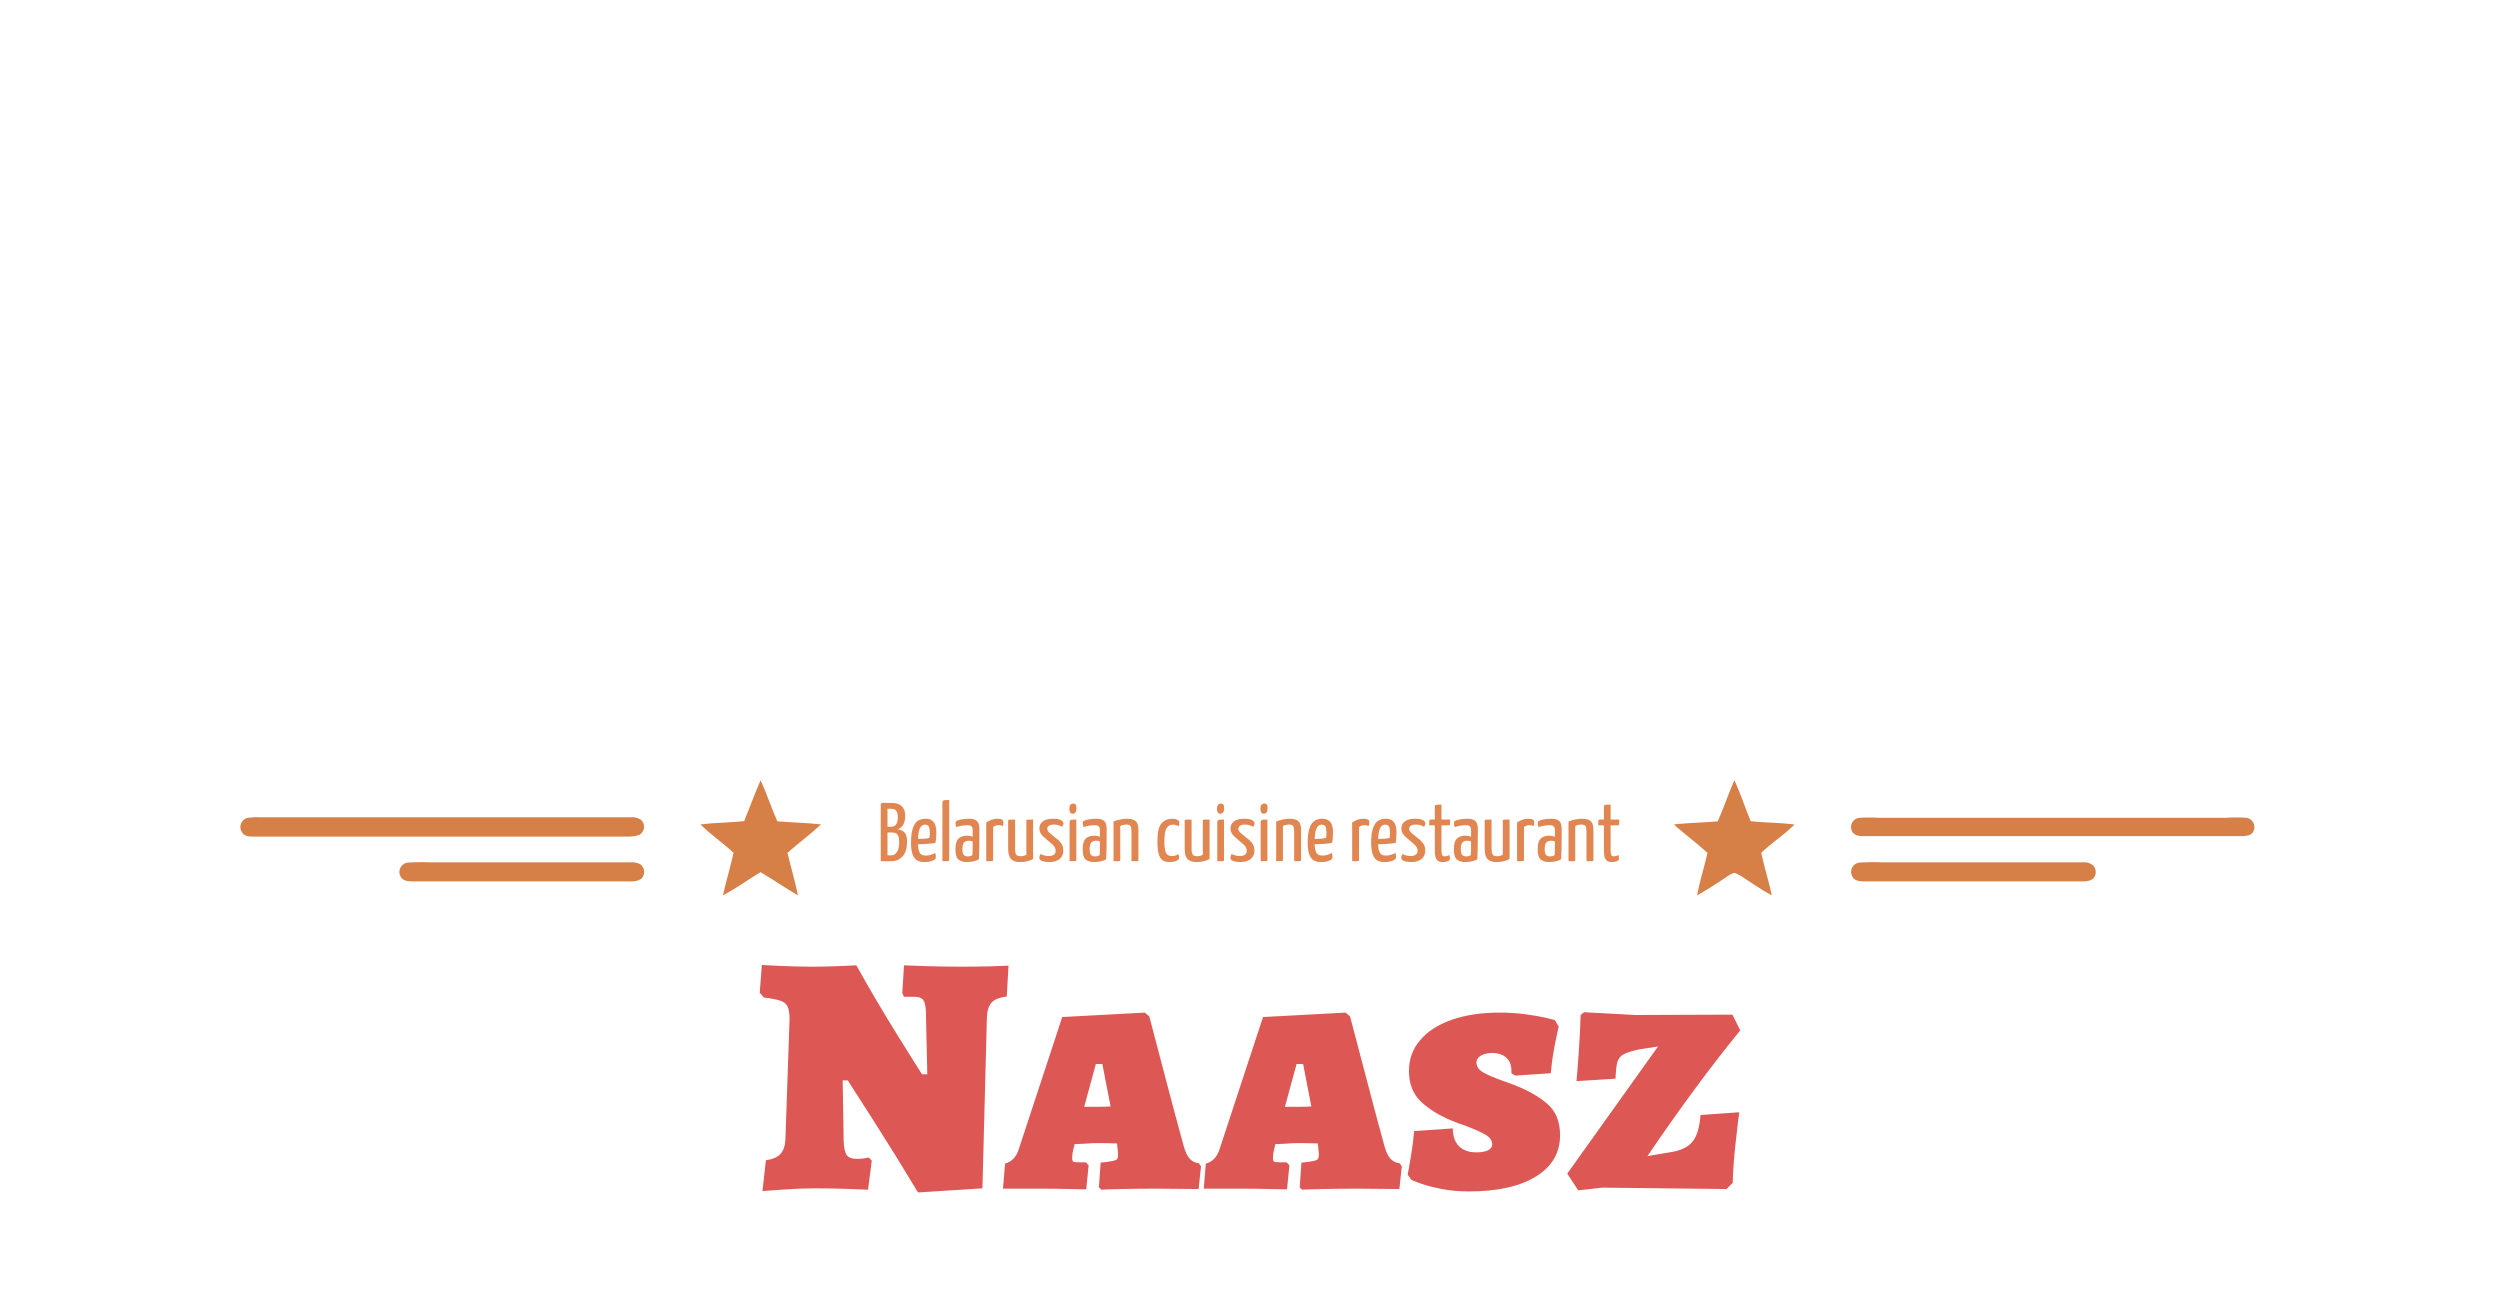           <svg viewBox="0 0 540 280" xmlns="http://www.w3.org/2000/svg">
            <g xmlns="http://www.w3.org/2000/svg" fill="#d68048" id="shape-svg">
                <path transform="translate(51.95, 168.55) scale(1.35,1.35)" d="M83.21,0c1,2.14,1.71,4.39,2.68,6.55,2.32.21,4.66.24,7,.5-1.72,1.6-3.63,3-5.37,4.55.52,2.28,1.21,4.51,1.67,6.81-2-1.17-4-2.55-6-3.72-2,1.21-3.89,2.61-6,3.71.51-2.28,1.19-4.52,1.7-6.8-1.7-1.59-3.65-2.9-5.3-4.54,2.32-.3,4.67-.28,7-.53C81.47,4.36,82.26,2.15,83.21,0Z"></path>
                <path transform="translate(51.95, 168.55) scale(1.35,1.35)" d="M236.34,6.56c1-2.16,1.71-4.41,2.68-6.56,1,2.14,1.71,4.37,2.61,6.54,2.32.24,4.67.23,7,.53C247,8.71,245,10,243.32,11.6c.48,2.29,1.2,4.51,1.68,6.8-1.49-.8-2.89-1.76-4.3-2.68a7.88,7.88,0,0,0-1.65-.92,2.76,2.76,0,0,0-1,.47c-1.64,1.08-3.26,2.18-5,3.14.44-2.29,1.14-4.52,1.67-6.79-1.73-1.59-3.65-3-5.38-4.56C231.66,6.8,234,6.77,236.34,6.56Z"></path>
                <path transform="translate(51.95, 168.55) scale(1.35,1.35)" d="M1.19,6a9.34,9.34,0,0,1,1.75-.09c2.34,0,4.68,0,7,0q26.29,0,52.59,0a2.41,2.41,0,0,1,1.55.42,1.49,1.49,0,0,1-.3,2.41A5.32,5.32,0,0,1,61.94,9c-2.76,0-5.51,0-8.26,0q-25.78,0-51.58,0c-.64,0-1.45,0-1.84-.66A1.5,1.5,0,0,1,1.19,6Z"></path>
                <path transform="translate(51.95, 168.55) scale(1.35,1.35)" d="M259,6a26.26,26.26,0,0,1,3.2,0h55.48A22.71,22.71,0,0,1,321,6,1.52,1.52,0,0,1,322,8.28c-.34.56-1.06.61-1.64.65q-30.34,0-60.67,0c-.69,0-1.57-.1-1.87-.83A1.49,1.49,0,0,1,259,6Z"></path>
                <path transform="translate(51.95, 168.55) scale(1.35,1.35)" d="M26.75,13.17a33.64,33.64,0,0,1,3.62-.05c10.73,0,21.45,0,32.18,0a2.66,2.66,0,0,1,1.44.33,1.52,1.52,0,0,1,.07,2.35,2.79,2.79,0,0,1-1.5.37q-17.55,0-35.09,0c-.69,0-1.57-.1-1.88-.83A1.5,1.5,0,0,1,26.75,13.17Z"></path>
                <path transform="translate(51.95, 168.55) scale(1.35,1.35)" d="M259,13.17a33.6,33.6,0,0,1,3.62-.05c10.72,0,21.45,0,32.17,0a2.36,2.36,0,0,1,1.55.42,1.53,1.53,0,0,1,0,2.26,2.68,2.68,0,0,1-1.5.37q-17.55,0-35.1,0c-.69,0-1.57-.1-1.87-.84A1.48,1.48,0,0,1,259,13.17Z"></path></g>
                <path xmlns="http://www.w3.org/2000/svg" id="SvgjsPath27028363" d="M0.79 0L0.79-12.26Q0.79-12.44 0.89-12.52Q0.99-12.60 1.26-12.60L1.26-12.60L3.04-12.60Q6.07-12.60 6.07-9.83L6.07-9.83Q6.07-8.46 5.54-7.73Q5.02-7.00 4.36-6.91L4.36-6.91Q5.20-6.86 5.84-6.29Q6.48-5.72 6.48-4.28L6.48-4.28Q6.48-2.12 5.52-1.06Q4.55 0 3.06 0L3.06 0L0.79 0ZM2.25-7.45L3.15-7.45Q3.76-7.45 4.12-7.97Q4.48-8.50 4.48-9.54L4.48-9.54Q4.48-11.32 3.15-11.32L3.15-11.32L2.25-11.32L2.25-7.45ZM2.25-1.28L3.08-1.28Q3.82-1.28 4.29-1.99Q4.77-2.70 4.77-4.16L4.77-4.16Q4.77-5.04 4.56-5.49Q4.36-5.94 4.01-6.08Q3.65-6.21 3.10-6.21L3.10-6.21L2.25-6.21L2.25-1.28ZM10.51-1.22Q11.59-1.22 12.56-1.80L12.56-1.80Q12.69-1.40 12.69-0.81L12.69-0.81Q12.69-0.40 11.96-0.11Q11.23 0.18 10.21 0.18L10.21 0.18Q9.29 0.18 8.67-0.16Q8.05-0.50 7.69-1.42Q7.33-2.34 7.33-4.03L7.33-4.03Q7.33-6.14 7.77-7.27Q8.21-8.41 8.89-8.79Q9.58-9.18 10.51-9.18L10.51-9.18Q12.80-9.18 12.80-6.30L12.80-6.30Q12.80-4.86 12.60-3.96L12.60-3.96Q11.81-3.80 10.76-3.74Q9.70-3.67 8.82-3.67L8.82-3.67Q8.86-2.70 9.05-2.18Q9.23-1.66 9.59-1.44Q9.94-1.22 10.51-1.22L10.51-1.22ZM10.35-7.90Q9.70-7.90 9.31-7.23Q8.91-6.55 8.84-4.82L8.84-4.82Q10.62-4.82 11.30-5.04L11.30-5.04Q11.39-5.45 11.39-6.12L11.39-6.12Q11.38-7.13 11.16-7.52Q10.94-7.90 10.35-7.90L10.35-7.90ZM14.11 0L14.11-12.56Q14.11-12.91 14.23-13.04Q14.35-13.18 14.62-13.20Q14.89-13.23 15.57-13.23L15.57-13.23L15.57-0.29Q15.57-0.13 15.50-0.07Q15.43-0.02 15.08-0.01Q14.72 0 14.11 0L14.11 0ZM19.39 0.18Q18.23 0.18 17.58-0.37Q16.92-0.92 16.92-2.56L16.92-2.56Q16.92-4.27 17.58-4.89Q18.23-5.51 19.33-5.51L19.33-5.51Q20.18-5.51 20.65-5.27L20.65-5.27L20.65-6.70Q20.65-7.31 20.38-7.54Q20.11-7.78 19.53-7.78L19.53-7.78Q18.88-7.78 18.22-7.66Q17.55-7.54 17.14-7.36L17.14-7.36Q16.94-7.74 16.94-8.21L16.94-8.21Q16.94-8.57 17.14-8.69L17.14-8.69Q17.41-8.87 18.18-9.03Q18.95-9.18 19.89-9.18L19.89-9.18Q21.06-9.18 21.58-8.68Q22.10-8.17 22.10-6.98L22.10-6.98L22.10-6.03Q22.10-2.07 22.00-0.43L22.00-0.43Q21.56-0.16 20.90 0.01Q20.23 0.18 19.39 0.18L19.39 0.18ZM19.64-1.04Q19.93-1.04 20.20-1.13Q20.47-1.22 20.59-1.33L20.59-1.33Q20.65-1.94 20.65-4.25L20.65-4.25Q20.30-4.43 19.80-4.43L19.80-4.43Q19.15-4.43 18.79-4.05Q18.43-3.67 18.43-2.59L18.43-2.59Q18.43-1.67 18.73-1.36Q19.03-1.04 19.64-1.04L19.64-1.04ZM23.58 0L23.58-8.37Q24.73-9.18 26.03-9.18L26.03-9.18Q26.69-9.18 26.99-8.99Q27.29-8.80 27.29-8.42L27.29-8.42Q27.29-7.97 27.13-7.58L27.13-7.58Q26.75-7.79 26.26-7.79L26.26-7.79Q25.56-7.79 25.07-7.38L25.07-7.38L25.06-0.29Q25.06-0.13 24.98-0.07Q24.91-0.02 24.55-0.01Q24.19 0 23.58 0L23.58 0ZM31.00 0.18Q29.93 0.18 29.36-0.14Q28.78-0.47 28.55-1.11Q28.31-1.75 28.31-2.81L28.31-2.81L28.31-8.71Q28.31-8.87 28.38-8.93Q28.44-8.98 28.81-8.99Q29.18-9.00 29.81-9.00L29.81-9.00L29.81-2.68Q29.81-1.76 30.05-1.42Q30.29-1.08 31.03-1.08L31.03-1.08Q31.75-1.08 32.24-1.42L32.24-1.42L32.24-8.71Q32.24-8.87 32.31-8.93Q32.38-8.98 32.73-8.99Q33.08-9.00 33.70-9.00L33.70-9.00L33.70-0.47Q33.16-0.18 32.44 0Q31.72 0.18 31.00 0.18L31.00 0.18ZM37.24 0.18Q36.25 0.18 35.65-0.05Q35.05-0.29 35.05-0.72L35.05-0.72Q35.05-1.15 35.32-1.57L35.32-1.57Q36.05-1.13 37.10-1.13L37.10-1.13Q37.80-1.13 38.19-1.41Q38.57-1.69 38.57-2.23L38.57-2.23Q38.57-2.63 38.41-2.97Q38.25-3.31 37.85-3.65L37.85-3.65L36.11-5.15Q35.06-5.99 35.06-7.06L35.06-7.06Q35.06-8.05 35.81-8.61Q36.56-9.18 38.02-9.18L38.02-9.18Q39.24-9.18 39.75-8.86Q40.27-8.53 40.27-8.17L40.27-8.17Q40.27-8.01 40.18-7.80Q40.09-7.60 39.96-7.43L39.96-7.43Q39.17-7.92 38.18-7.92L38.18-7.92Q37.53-7.92 37.14-7.69Q36.76-7.45 36.76-7.04L36.76-7.04Q36.76-6.77 36.90-6.53Q37.04-6.28 37.48-5.92L37.48-5.92L39.15-4.57Q39.74-4.00 39.99-3.49Q40.23-2.99 40.23-2.32L40.23-2.32Q40.23-1.13 39.43-0.48Q38.63 0.18 37.24 0.18L37.24 0.18ZM41.58 0L41.58-8.33Q41.58-8.68 41.70-8.81Q41.81-8.95 42.08-8.97Q42.35-9.00 43.04-9.00L43.04-9.00L43.04-0.29Q43.04-0.13 42.98-0.07Q42.91-0.02 42.55-0.01Q42.19 0 41.58 0L41.58 0ZM42.25-10.26Q41.53-10.26 41.53-11.30L41.53-11.30Q41.53-12.46 42.35-12.46L42.35-12.46Q42.75-12.46 42.91-12.22Q43.07-11.99 43.07-11.41L43.07-11.41Q43.07-10.87 42.86-10.57Q42.64-10.26 42.25-10.26L42.25-10.26ZM46.87 0.18Q45.72 0.18 45.06-0.37Q44.41-0.92 44.41-2.56L44.41-2.56Q44.41-4.27 45.06-4.89Q45.72-5.51 46.82-5.51L46.82-5.51Q47.66-5.51 48.13-5.27L48.13-5.27L48.13-6.70Q48.13-7.31 47.86-7.54Q47.59-7.78 47.02-7.78L47.02-7.78Q46.37-7.78 45.70-7.66Q45.04-7.54 44.62-7.36L44.62-7.36Q44.42-7.74 44.42-8.21L44.42-8.21Q44.42-8.57 44.62-8.69L44.62-8.69Q44.89-8.87 45.67-9.03Q46.44-9.18 47.38-9.18L47.38-9.18Q48.55-9.18 49.07-8.68Q49.59-8.17 49.59-6.98L49.59-6.98L49.59-6.03Q49.59-2.07 49.48-0.43L49.48-0.43Q49.05-0.16 48.38 0.01Q47.72 0.18 46.87 0.18L46.87 0.18ZM47.12-1.04Q47.41-1.04 47.68-1.13Q47.95-1.22 48.08-1.33L48.08-1.33Q48.13-1.94 48.13-4.25L48.13-4.25Q47.79-4.43 47.29-4.43L47.29-4.43Q46.64-4.43 46.28-4.05Q45.92-3.67 45.92-2.59L45.92-2.59Q45.92-1.67 46.22-1.36Q46.51-1.04 47.12-1.04L47.12-1.04ZM51.07 0L51.07-8.57Q51.62-8.82 52.43-9.00Q53.24-9.18 53.93-9.18L53.93-9.18Q55.33-9.18 55.89-8.63Q56.45-8.08 56.45-6.77L56.45-6.77L56.45-0.29Q56.45-0.13 56.38-0.07Q56.30-0.02 55.94-0.01Q55.57 0 54.95 0L54.95 0L54.95-6.34Q54.95-7.24 54.74-7.58Q54.52-7.92 53.87-7.92L53.87-7.92Q53.55-7.92 53.17-7.84Q52.79-7.76 52.52-7.60L52.52-7.60L52.52-0.29Q52.52-0.13 52.45-0.07Q52.38-0.02 52.02-0.01Q51.66 0 51.07 0L51.07 0ZM63.23 0.18Q62.30 0.18 61.72-0.17Q61.15-0.52 60.85-1.49Q60.55-2.47 60.55-4.30L60.55-4.30Q60.55-7.20 61.45-8.19Q62.35-9.18 63.77-9.18L63.77-9.18Q64.42-9.18 64.85-8.95Q65.29-8.71 65.29-8.37L65.29-8.37Q65.29-7.96 65.12-7.56L65.12-7.56Q64.51-7.90 63.85-7.90L63.85-7.90Q63.05-7.90 62.55-7.17Q62.05-6.44 62.05-4.28L62.05-4.28Q62.05-3.04 62.22-2.35Q62.39-1.66 62.74-1.39Q63.09-1.12 63.67-1.12L63.67-1.12Q64.08-1.12 64.47-1.23Q64.85-1.35 65.11-1.53L65.11-1.53Q65.25-1.01 65.25-0.74L65.25-0.74Q65.25-0.36 64.67-0.09Q64.10 0.18 63.23 0.18L63.23 0.18ZM69.12 0.18Q68.06 0.18 67.48-0.14Q66.91-0.47 66.67-1.11Q66.44-1.75 66.44-2.81L66.44-2.81L66.44-8.71Q66.44-8.87 66.50-8.93Q66.56-8.98 66.93-8.99Q67.30-9.00 67.93-9.00L67.93-9.00L67.93-2.68Q67.93-1.76 68.18-1.42Q68.42-1.08 69.16-1.08L69.16-1.08Q69.88-1.08 70.36-1.42L70.36-1.42L70.36-8.71Q70.36-8.87 70.43-8.93Q70.51-8.98 70.86-8.99Q71.21-9.00 71.82-9.00L71.82-9.00L71.82-0.47Q71.28-0.18 70.56 0Q69.84 0.18 69.12 0.18L69.12 0.18ZM73.48 0L73.48-8.33Q73.48-8.68 73.59-8.81Q73.71-8.95 73.98-8.97Q74.25-9.00 74.93-9.00L74.93-9.00L74.93-0.29Q74.93-0.13 74.87-0.07Q74.81-0.02 74.45-0.01Q74.09 0 73.48 0L73.48 0ZM74.14-10.26Q73.42-10.26 73.42-11.30L73.42-11.30Q73.42-12.46 74.25-12.46L74.25-12.46Q74.65-12.46 74.81-12.22Q74.97-11.99 74.97-11.41L74.97-11.41Q74.97-10.87 74.75-10.57Q74.54-10.26 74.14-10.26L74.14-10.26ZM78.52 0.18Q77.53 0.18 76.92-0.05Q76.32-0.29 76.32-0.72L76.32-0.72Q76.32-1.15 76.59-1.57L76.59-1.57Q77.33-1.13 78.37-1.13L78.37-1.13Q79.07-1.13 79.46-1.41Q79.85-1.69 79.85-2.23L79.85-2.23Q79.85-2.63 79.69-2.97Q79.52-3.31 79.13-3.65L79.13-3.65L77.38-5.15Q76.34-5.99 76.34-7.06L76.34-7.06Q76.34-8.05 77.09-8.61Q77.83-9.18 79.29-9.18L79.29-9.18Q80.51-9.18 81.03-8.86Q81.54-8.53 81.54-8.17L81.54-8.17Q81.54-8.01 81.45-7.80Q81.36-7.60 81.23-7.43L81.23-7.43Q80.44-7.92 79.45-7.92L79.45-7.92Q78.80-7.92 78.42-7.69Q78.03-7.45 78.03-7.04L78.03-7.04Q78.03-6.77 78.17-6.53Q78.32-6.28 78.75-5.92L78.75-5.92L80.42-4.57Q81.02-4.00 81.26-3.49Q81.50-2.99 81.50-2.32L81.50-2.32Q81.50-1.13 80.70-0.48Q79.90 0.18 78.52 0.18L78.52 0.18ZM82.85 0L82.85-8.33Q82.85-8.68 82.97-8.81Q83.09-8.95 83.36-8.97Q83.63-9.00 84.31-9.00L84.31-9.00L84.31-0.29Q84.31-0.13 84.25-0.07Q84.19-0.02 83.83-0.01Q83.47 0 82.85 0L82.85 0ZM83.52-10.26Q82.80-10.26 82.80-11.30L82.80-11.30Q82.80-12.46 83.63-12.46L83.63-12.46Q84.02-12.46 84.19-12.22Q84.35-11.99 84.35-11.41L84.35-11.41Q84.35-10.87 84.13-10.57Q83.92-10.26 83.52-10.26L83.52-10.26ZM86.20 0L86.20-8.57Q86.76-8.82 87.57-9.00Q88.38-9.18 89.06-9.18L89.06-9.18Q90.47-9.18 91.03-8.63Q91.58-8.08 91.58-6.77L91.58-6.77L91.58-0.29Q91.58-0.13 91.51-0.07Q91.44-0.02 91.07-0.01Q90.70 0 90.09 0L90.09 0L90.09-6.34Q90.09-7.24 89.87-7.58Q89.66-7.92 89.01-7.92L89.01-7.92Q88.69-7.92 88.31-7.84Q87.93-7.76 87.66-7.60L87.66-7.60L87.66-0.29Q87.66-0.13 87.59-0.07Q87.52-0.02 87.16-0.01Q86.80 0 86.20 0L86.20 0ZM96.19-1.22Q97.27-1.22 98.24-1.80L98.24-1.80Q98.37-1.40 98.37-0.81L98.37-0.81Q98.37-0.40 97.64-0.11Q96.91 0.18 95.89 0.18L95.89 0.18Q94.97 0.18 94.35-0.16Q93.73-0.50 93.37-1.42Q93.01-2.34 93.01-4.03L93.01-4.03Q93.01-6.14 93.45-7.27Q93.89-8.41 94.57-8.79Q95.26-9.18 96.19-9.18L96.19-9.18Q98.48-9.18 98.48-6.30L98.48-6.30Q98.48-4.86 98.28-3.96L98.28-3.96Q97.49-3.80 96.44-3.74Q95.38-3.67 94.50-3.67L94.50-3.67Q94.54-2.70 94.73-2.18Q94.91-1.66 95.27-1.44Q95.62-1.22 96.19-1.22L96.19-1.22ZM96.03-7.90Q95.38-7.90 94.99-7.23Q94.59-6.55 94.52-4.82L94.52-4.82Q96.30-4.82 96.98-5.04L96.98-5.04Q97.07-5.45 97.07-6.12L97.07-6.12Q97.06-7.13 96.84-7.52Q96.62-7.90 96.03-7.90L96.03-7.90ZM102.62 0L102.62-8.37Q103.77-9.18 105.07-9.18L105.07-9.18Q105.73-9.18 106.03-8.99Q106.33-8.80 106.33-8.42L106.33-8.42Q106.33-7.97 106.16-7.58L106.16-7.58Q105.79-7.79 105.30-7.79L105.30-7.79Q104.60-7.79 104.11-7.38L104.11-7.38L104.09-0.29Q104.09-0.13 104.02-0.07Q103.95-0.02 103.59-0.01Q103.23 0 102.62 0L102.62 0ZM109.91-1.22Q110.99-1.22 111.96-1.80L111.96-1.80Q112.09-1.40 112.09-0.81L112.09-0.81Q112.09-0.40 111.36-0.11Q110.63 0.18 109.60 0.18L109.60 0.18Q108.68 0.18 108.06-0.16Q107.44-0.50 107.08-1.42Q106.72-2.34 106.72-4.03L106.72-4.03Q106.72-6.14 107.16-7.27Q107.60-8.41 108.29-8.79Q108.97-9.18 109.91-9.18L109.91-9.18Q112.19-9.18 112.19-6.30L112.19-6.30Q112.19-4.86 112.00-3.96L112.00-3.96Q111.20-3.80 110.15-3.74Q109.10-3.67 108.22-3.67L108.22-3.67Q108.25-2.70 108.44-2.18Q108.63-1.66 108.98-1.44Q109.33-1.22 109.91-1.22L109.91-1.22ZM109.75-7.90Q109.10-7.90 108.70-7.23Q108.31-6.55 108.23-4.82L108.23-4.82Q110.02-4.82 110.70-5.04L110.70-5.04Q110.79-5.45 110.79-6.12L110.79-6.12Q110.77-7.13 110.56-7.52Q110.34-7.90 109.75-7.90L109.75-7.90ZM115.42 0.18Q114.43 0.18 113.82-0.05Q113.22-0.29 113.22-0.72L113.22-0.72Q113.22-1.15 113.49-1.57L113.49-1.57Q114.23-1.13 115.27-1.13L115.27-1.13Q115.97-1.13 116.36-1.41Q116.75-1.69 116.75-2.23L116.75-2.23Q116.75-2.63 116.59-2.97Q116.42-3.31 116.03-3.65L116.03-3.65L114.28-5.15Q113.24-5.99 113.24-7.06L113.24-7.06Q113.24-8.05 113.99-8.61Q114.73-9.18 116.19-9.18L116.19-9.18Q117.41-9.18 117.93-8.86Q118.44-8.53 118.44-8.17L118.44-8.17Q118.44-8.01 118.35-7.80Q118.26-7.60 118.13-7.43L118.13-7.43Q117.34-7.92 116.35-7.92L116.35-7.92Q115.70-7.92 115.32-7.69Q114.93-7.45 114.93-7.04L114.93-7.04Q114.93-6.77 115.07-6.53Q115.22-6.28 115.65-5.92L115.65-5.92L117.32-4.57Q117.92-4.00 118.16-3.49Q118.40-2.99 118.40-2.32L118.40-2.32Q118.40-1.13 117.60-0.48Q116.80 0.18 115.42 0.18L115.42 0.18ZM122.18 0.18Q121.45 0.18 121.08-0.14Q120.71-0.45 120.59-1.02Q120.47-1.58 120.47-2.50L120.47-2.50L120.47-7.76L119.25-7.76Q119.25-8.24 119.27-8.54Q119.29-8.84 119.35-8.92Q119.41-9.00 119.56-9.00L119.56-9.00L120.47-9.00L120.47-11.74Q120.47-11.99 120.59-12.09Q120.71-12.19 120.97-12.21Q121.23-12.24 121.91-12.24L121.91-12.24L121.91-9.00L123.79-9.00Q123.79-8.51 123.77-8.21Q123.75-7.90 123.69-7.83Q123.62-7.76 123.48-7.76L123.48-7.76L121.91-7.76L121.91-2.50Q121.91-1.76 122.03-1.41Q122.15-1.06 122.58-1.06L122.58-1.06Q122.87-1.06 123.08-1.13Q123.30-1.19 123.62-1.33L123.62-1.33Q123.73-0.97 123.73-0.61L123.73-0.61Q123.73-0.18 123.28 0Q122.83 0.18 122.18 0.18L122.18 0.18ZM127.04 0.18Q125.89 0.18 125.24-0.37Q124.58-0.92 124.58-2.56L124.58-2.56Q124.58-4.27 125.24-4.89Q125.89-5.51 126.99-5.51L126.99-5.51Q127.84-5.51 128.30-5.27L128.30-5.27L128.30-6.70Q128.30-7.31 128.03-7.54Q127.76-7.78 127.19-7.78L127.19-7.78Q126.54-7.78 125.87-7.66Q125.21-7.54 124.79-7.36L124.79-7.36Q124.60-7.74 124.60-8.21L124.60-8.21Q124.60-8.57 124.79-8.69L124.79-8.69Q125.06-8.87 125.84-9.03Q126.61-9.18 127.55-9.18L127.55-9.18Q128.72-9.18 129.24-8.68Q129.76-8.17 129.76-6.98L129.76-6.98L129.76-6.03Q129.76-2.07 129.65-0.43L129.65-0.43Q129.22-0.16 128.56 0.01Q127.89 0.18 127.04 0.18L127.04 0.18ZM127.30-1.04Q127.58-1.04 127.85-1.13Q128.12-1.22 128.25-1.33L128.25-1.33Q128.30-1.94 128.30-4.25L128.30-4.25Q127.96-4.43 127.46-4.43L127.46-4.43Q126.81-4.43 126.45-4.05Q126.09-3.67 126.09-2.59L126.09-2.59Q126.09-1.67 126.39-1.36Q126.68-1.04 127.30-1.04L127.30-1.04ZM133.92 0.18Q132.86 0.18 132.28-0.14Q131.71-0.47 131.47-1.11Q131.24-1.75 131.24-2.81L131.24-2.81L131.24-8.71Q131.24-8.87 131.30-8.93Q131.36-8.98 131.73-8.99Q132.10-9.00 132.73-9.00L132.73-9.00L132.73-2.68Q132.73-1.76 132.98-1.42Q133.22-1.08 133.96-1.08L133.96-1.08Q134.68-1.08 135.16-1.42L135.16-1.42L135.16-8.71Q135.16-8.87 135.23-8.93Q135.31-8.98 135.66-8.99Q136.01-9.00 136.62-9.00L136.62-9.00L136.62-0.47Q136.08-0.18 135.36 0Q134.64 0.18 133.92 0.18L133.92 0.18ZM138.24 0L138.24-8.37Q139.39-9.18 140.69-9.18L140.69-9.18Q141.35-9.18 141.65-8.99Q141.95-8.80 141.95-8.42L141.95-8.42Q141.95-7.97 141.79-7.58L141.79-7.58Q141.41-7.79 140.92-7.79L140.92-7.79Q140.22-7.79 139.73-7.38L139.73-7.38L139.72-0.29Q139.72-0.13 139.64-0.07Q139.57-0.02 139.21-0.01Q138.85 0 138.24 0L138.24 0ZM145.15 0.18Q144.00 0.18 143.34-0.37Q142.69-0.92 142.69-2.56L142.69-2.56Q142.69-4.27 143.34-4.89Q144.00-5.51 145.10-5.51L145.10-5.51Q145.94-5.51 146.41-5.27L146.41-5.27L146.41-6.70Q146.41-7.31 146.14-7.54Q145.87-7.78 145.30-7.78L145.30-7.78Q144.65-7.78 143.98-7.66Q143.32-7.54 142.90-7.36L142.90-7.36Q142.70-7.74 142.70-8.21L142.70-8.21Q142.70-8.57 142.90-8.69L142.90-8.69Q143.17-8.87 143.95-9.03Q144.72-9.18 145.66-9.18L145.66-9.18Q146.83-9.18 147.35-8.68Q147.87-8.17 147.87-6.98L147.87-6.98L147.87-6.03Q147.87-2.07 147.76-0.43L147.76-0.43Q147.33-0.16 146.66 0.01Q146.00 0.18 145.15 0.18L145.15 0.18ZM145.40-1.04Q145.69-1.04 145.96-1.13Q146.23-1.22 146.36-1.33L146.36-1.33Q146.41-1.94 146.41-4.25L146.41-4.25Q146.07-4.43 145.57-4.43L145.57-4.43Q144.92-4.43 144.56-4.05Q144.20-3.67 144.20-2.59L144.20-2.59Q144.20-1.67 144.50-1.36Q144.79-1.04 145.40-1.04L145.40-1.04ZM149.35 0L149.35-8.57Q149.90-8.82 150.71-9.00Q151.52-9.18 152.21-9.18L152.21-9.18Q153.61-9.18 154.17-8.63Q154.73-8.08 154.73-6.77L154.73-6.77L154.73-0.29Q154.73-0.13 154.66-0.07Q154.58-0.02 154.22-0.01Q153.85 0 153.23 0L153.23 0L153.23-6.34Q153.23-7.24 153.02-7.58Q152.80-7.92 152.15-7.92L152.15-7.92Q151.83-7.92 151.45-7.84Q151.07-7.76 150.80-7.60L150.80-7.60L150.80-0.29Q150.80-0.13 150.73-0.07Q150.66-0.02 150.30-0.01Q149.94 0 149.35 0L149.35 0ZM158.71 0.18Q157.97 0.18 157.60-0.14Q157.23-0.45 157.11-1.02Q157.00-1.58 157.00-2.50L157.00-2.50L157.00-7.76L155.77-7.76Q155.77-8.24 155.79-8.54Q155.81-8.84 155.87-8.92Q155.93-9.00 156.08-9.00L156.08-9.00L157.00-9.00L157.00-11.74Q157.00-11.99 157.11-12.09Q157.23-12.19 157.49-12.21Q157.75-12.24 158.44-12.24L158.44-12.24L158.44-9.00L160.31-9.00Q160.31-8.51 160.29-8.21Q160.27-7.90 160.21-7.83Q160.15-7.76 160.00-7.76L160.00-7.76L158.44-7.76L158.44-2.50Q158.44-1.76 158.55-1.41Q158.67-1.06 159.10-1.06L159.10-1.06Q159.39-1.06 159.61-1.13Q159.82-1.19 160.15-1.33L160.15-1.33Q160.25-0.97 160.25-0.61L160.25-0.61Q160.25-0.18 159.80 0Q159.35 0.18 158.71 0.18L158.71 0.18Z" fill="#e18650" fontsize="18" transform="matrix(1,0,0,1,189.45,186.025)"></path>
                <path xmlns="http://www.w3.org/2000/svg" id="SvgjsPath27027953" d="M35.15 0.89Q29.97-7.70 25.57-14.58Q21.16-21.46 19.98-23.31L19.98-23.31L18.87-23.31L19.09-10.14Q19.17-7.99 19.76-7.18Q20.35-6.36 21.98-6.36L21.98-6.36Q22.72-6.36 23.46-6.47Q24.20-6.59 24.49-6.66L24.49-6.66L25.16-5.99L24.35 0.30Q23.01 0.22 19.54 0.11Q16.06 0 12.95 0L12.95 0Q9.77 0 6.18 0.26Q2.59 0.52 1.55 0.59L1.55 0.59L2.29-6.07Q4.44-6.36 5.44-7.44Q6.44-8.51 6.51-10.73L6.51-10.73L7.40-36.56Q7.40-38.33 6.99-39.22Q6.59-40.11 5.44-40.52Q4.29-40.92 1.85-41.22L1.85-41.22L0.96-42.25L1.41-48.25Q2.37-48.17 5.66-48.03Q8.95-47.88 12.36-47.88L12.36-47.88Q14.87-47.88 17.91-47.99Q20.94-48.10 21.83-48.17L21.83-48.17Q25.97-40.70 31.01-32.60Q36.04-24.49 36.04-24.64L36.04-24.64L37.15-24.64L36.85-38.18Q36.78-40.03 36.26-40.70Q35.74-41.37 34.41-41.37L34.41-41.37L32.12-41.37L31.75-42.18L32.12-48.17Q33.45-48.10 37.07-47.99Q40.70-47.88 44.40-47.88L44.40-47.88Q47.73-47.88 50.69-47.95Q53.65-48.03 54.69-48.10L54.69-48.10L54.32-41.44Q51.95-41.14 51.02-40.11Q50.10-39.07 50.02-36.78L50.02-36.78L49.06 0L35.15 0.89ZM74.74 0.30L74.22-0.22L74.59-5.55Q76.15-5.70 77.07-5.88Q78.00-6.07 78.18-6.36Q78.37-6.66 78.37-7.47L78.37-7.47L78.29-8.14L78.14-9.69Q76.44-9.77 73.63-9.77L73.63-9.77Q72.82-9.77 70.74-9.62L70.74-9.62L68.97-9.55L68.52-7.62L68.45-6.59Q68.45-5.92 68.67-5.77Q68.89-5.62 70.08-5.62L70.08-5.62L71.41-5.62L72.00-4.96L71.48 0.22Q70.52 0.22 67.71 0.15Q64.90 0.07 61.86 0.07L61.86 0.07L53.50 0.07L53.95-5.33Q56.02-5.92 56.83-8.21L56.83-8.21L66.30-37L84.14-37.96L85.10-37.15Q86.06-33.52 88.39-24.61Q90.72-15.69 92.50-9.25L92.50-9.25Q93.02-7.33 93.80-6.44Q94.57-5.55 95.83-5.40L95.83-5.40L96.27-4.74L95.76 0.15L86.88 0.07Q82.44 0.07 79.11 0.15Q75.78 0.22 74.74 0.30L74.74 0.30ZM71.04-17.61L73.85-17.61Q75.63-17.61 76.74-17.69L76.74-17.69L74.96-26.86L73.56-26.86L71.04-17.61ZM118.10 0.30L117.59-0.22L117.96-5.55Q119.51-5.70 120.43-5.88Q121.36-6.07 121.54-6.36Q121.73-6.66 121.73-7.47L121.73-7.47L121.66-8.14L121.51-9.69Q119.81-9.77 116.99-9.77L116.99-9.77Q116.18-9.77 114.11-9.62L114.11-9.62L112.33-9.55L111.89-7.62L111.81-6.59Q111.81-5.92 112.04-5.77Q112.26-5.62 113.44-5.62L113.44-5.62L114.77-5.62L115.37-4.96L114.85 0.22Q113.89 0.22 111.07 0.15Q108.26 0.07 105.23 0.07L105.23 0.07L96.87 0.07L97.31-5.33Q99.38-5.92 100.20-8.21L100.20-8.21L109.67-37L127.50-37.96L128.46-37.15Q129.43-33.52 131.76-24.61Q134.09-15.69 135.86-9.25L135.86-9.25Q136.38-7.33 137.16-6.44Q137.94-5.55 139.19-5.40L139.19-5.40L139.64-4.74L139.12 0.15L130.24 0.07Q125.80 0.07 122.47 0.15Q119.14 0.22 118.10 0.30L118.10 0.30ZM114.40-17.61L117.22-17.61Q118.99-17.61 120.10-17.69L120.10-17.69L118.33-26.86L116.92-26.86L114.40-17.61ZM154.14 0.67Q150.89 0.67 148.11 0.11Q145.34-0.44 143.52-1.11Q141.71-1.78 141.71-1.85L141.71-1.85L140.90-2.96Q141.12-3.92 141.64-7.07Q142.15-10.21 142.30-12.36L142.30-12.36L150.66-12.95Q150.66-10.43 152.00-9.10Q153.33-7.77 155.70-7.77L155.70-7.77Q157.32-7.77 158.25-8.21Q159.17-8.66 159.17-9.47L159.17-9.47Q159.17-10.73 157.73-11.58Q156.29-12.43 153.11-13.62L153.11-13.62Q151.70-14.06 150.52-14.58L150.52-14.58Q146.22-16.35 143.71-18.80Q141.19-21.24 141.19-25.38L141.19-25.38Q141.19-29.16 143.60-32.00Q146.00-34.85 150.44-36.41Q154.88-37.96 160.73-37.96L160.73-37.96Q163.76-37.96 166.43-37.59Q169.09-37.22 170.68-36.85Q172.27-36.48 172.72-36.33L172.72-36.33L173.53-34.93Q173.31-34.11 172.72-31.12Q172.12-28.12 171.83-24.86L171.83-24.86L164.13-24.35L163.32-24.86L163.32-25.46Q163.32-27.23 162.21-28.23Q161.10-29.23 159.17-29.23L159.17-29.23Q157.69-29.23 156.73-28.67Q155.77-28.12 155.77-27.16L155.77-27.16Q155.77-25.90 157.21-25.05Q158.66-24.20 161.84-23.09L161.84-23.09L163.47-22.50Q168.20-20.72 171.01-18.31Q173.83-15.91 173.83-11.47L173.83-11.47Q173.83-5.77 168.61-2.55Q163.39 0.67 154.14 0.67L154.14 0.67ZM177.75 0.44L175.38-3.18L194.99-30.64L191.07-30.04Q188.63-29.53 187.59-28.97Q186.55-28.42 186.22-27.31Q185.89-26.20 185.81-23.68L185.81-23.68L177.38-23.16Q177.53-24.64 177.86-29.34Q178.19-34.04 178.27-37.44L178.27-37.44L179.01-38.04L190.11-37.44L211.05-37.52L212.75-34.11Q203.35-22.64 192.70-6.96L192.70-6.96L198.32-7.92Q201.28-8.51 202.57-10.25Q203.87-11.99 204.17-15.84L204.17-15.84L212.53-16.43Q212.31-14.87 211.75-9.84Q211.20-4.81 211.12-1.18L211.12-1.18L209.79 0.15L182.93-0.15L177.75 0.44Z" fill="#dd5854" fontsize="74" transform="matrix(1,0,0,1,163.145,256.68)"></path>
              </svg>
